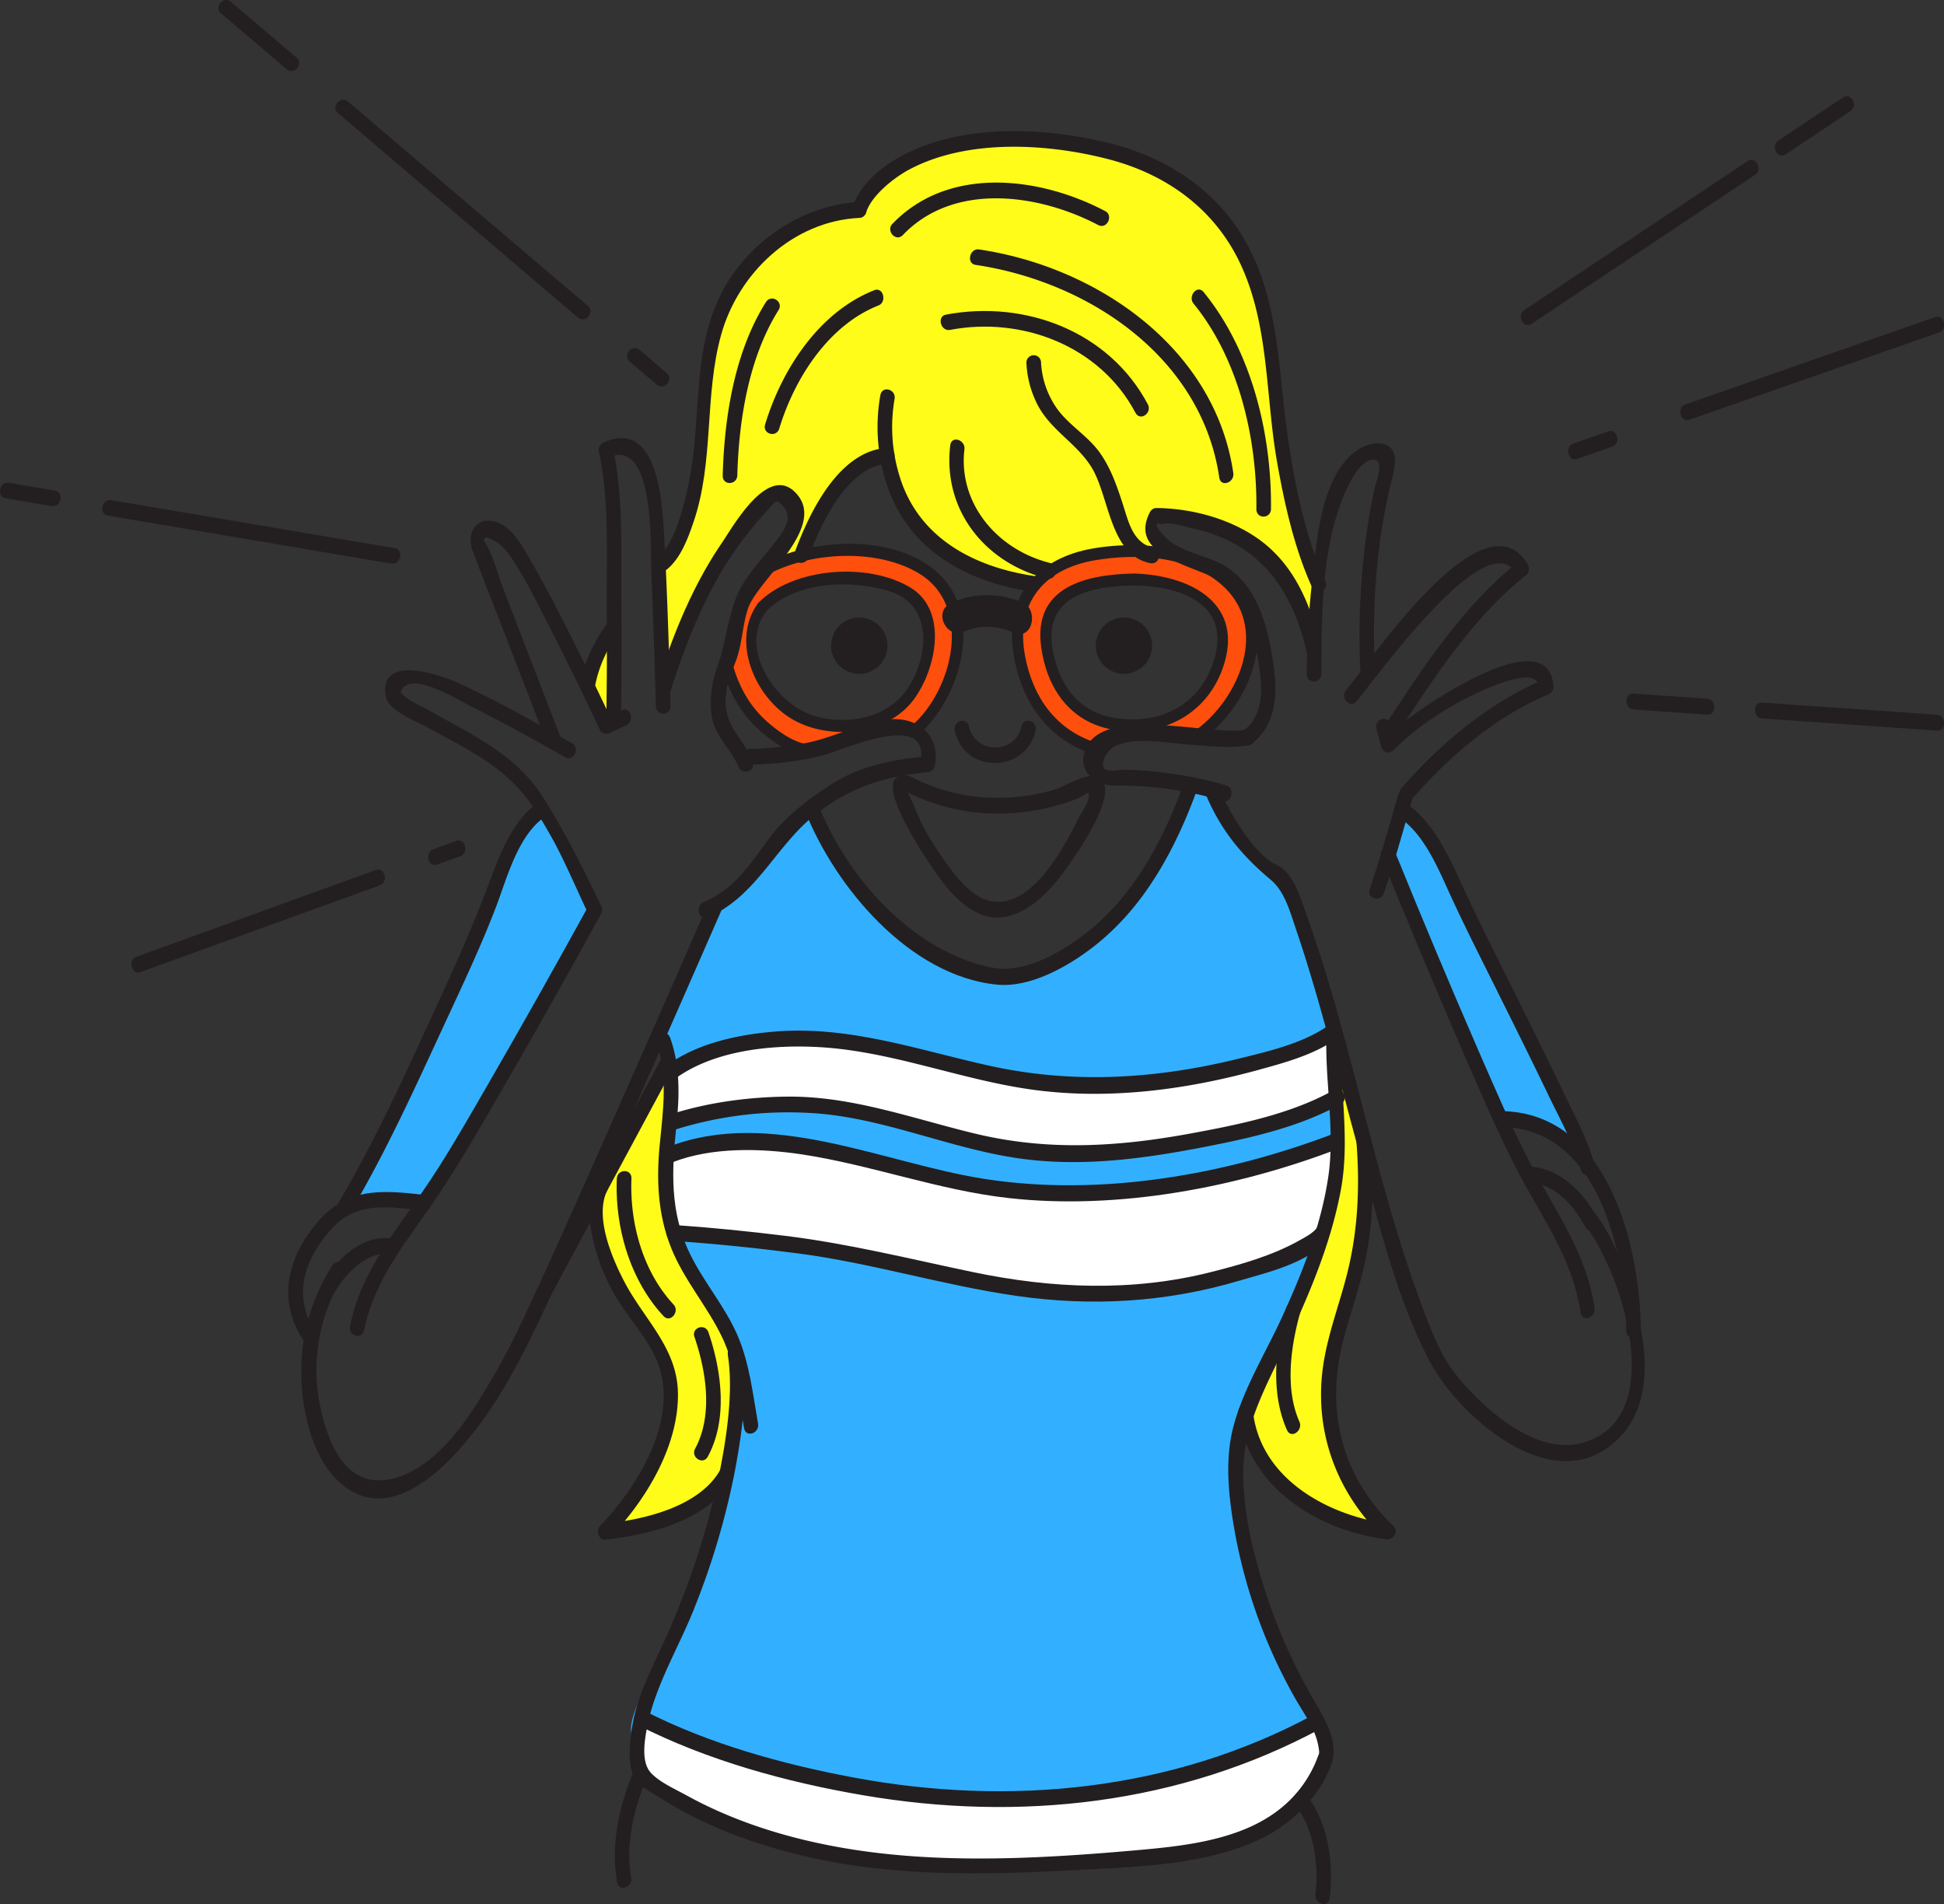 <svg xmlns="http://www.w3.org/2000/svg" viewBox="0 0 733.42 718.19"><rect x="0" y="0" width="733.42" height="718.19" fill="#333333" stroke="none"/><defs><style>.cls-1{fill:#32b0ff}.cls-2{fill:#fff}.cls-3{fill:#fffc19}.cls-4{fill:#ff4f0c}.cls-5{fill:#231f20}</style></defs><g id="レイヤー_2" data-name="レイヤー 2"><g id="character"><path class="cls-1" d="M249.27 389.6s7.07 24.13 3.91 35.11l-3.16 11s.64 23.72 6.07 36.25 21.88 29.26 22.15 40.89-5.8 61.84-16.69 87.13-24 43.7-23.49 52.78 5.74 18.07 5.74 18.07 49.72 36.63 141.2 32.38c0 0 63.21 3.74 89.85-12.51s24.85-30.25 24.85-30.25-8.14-27.4-14.6-33.29-23.32-56.52-18.1-75.91 17.75-48.82 21.59-59.14 12.74-40 15-64.56 2.15-38.55 2.15-38.55l-19.88-56.26s-25.34-17.87-27.34-33.09l-9-3.45S430.08 358 381.55 369c0 0-49.3-2.05-74.17-66.52l-21.55 24s-9.66 13.56-19.24 17.06z"/><path class="cls-2" d="M253.41 405.33s26-22.88 97.67-6.11 95.66 8.44 105.66 6.11 47.91-13.83 47.91-13.83V415s-64.91 28-129.91 18-40.74-28-121.33-8.42z"/><path class="cls-2" d="M250.25 435.55s11.52-17.67 134.49 14.09c0 0 55.82 4.94 119.91-18.94 0 0-1.22 27-7.76 38.8 0 0-61.65 32.65-147.15 8.49 0 0-61.44-13-94.81-12.87 0 0-7.84-11.84-4.68-29.57zM239.22 647.7c1.45 3-5.43 12.33 4.8 23s46.39 34 155.06 32.32c0 0 51.22 1.2 72.33-10.33s30.24-22.7 28.28-34.33-4.55-10.63-4.55-10.63-55.4 36-133.4 31.29-122.52-31.32-122.52-31.32z"/><path class="cls-3" d="M324.19 79.21s-52.45 4.28-55.45 52.09-7.76 68.62-21 81.33l-.17 46.93s21.65-53.88 46.68-73.06c0 0 4.51-.47 5.27 8.35s-9.62 16.83-9.62 16.83l15.1-1.41s-.65-24.72 29.78-37.08c0 0 15.92 51.14 54.54 47.14 0 0 20.65-16 51.69-13.48 0 0-13.05-7.47-2.55-12 0 0 30.37-3.25 45.25 21.48L495.15 249l1.34-33.4A294.55 294.55 0 01482 152c-3.75-34.71-7.54-70.16-42.25-85.46S353.38 39.6 324.19 79.21zM224.85 450.62s-4.3 20.46 7.8 37.21 18.22 20 18.78 33.5-2.67 34.79-22.05 56.15c0 0 35.2-3.86 44-15.51 0 0 7.78-38.58 5.83-46.64s-11.54-26.77-19-36.25-10-32.6-8.41-48.43a146.8 146.8 0 000-28.89zM515.49 435.15s.25 27.07-6.25 51.75-14.93 43.18-4.59 61.43 16.21 28 16.21 28-44.62-6-51.12-39c0 0 18.5-38 22.25-53.25s14.65-32.7 12.66-70.75l1.37-10.5zM230.24 239.15l-9 16.43 7.66 18.1 3.59-2.46-2.25-32.07z"/><path class="cls-4" d="M358.16 225.58c-8.82-21.25-39.67-18.25-39.67-18.25-9.5-2.75-28.63 4.35-28.63 4.35s-3.4 5.87-8.34 12.8-7.28 28.37-7.28 28.37c3.25 20.78 26.75 30 26.75 30s16.25-2 23.33-6 20.68-1.43 20.68-1.43l9.5-10.09c2.02-7.28 12.5-18.5 3.66-39.75zm-8.17 16c-1.42 15.76-10.27 28.61-23.11 31.46 0 0-30.51 2.27-37.89-13.51s-6.15-27.09 2-33.73c0 0 18.26-14.5 46.51-3.75 0 .03 13.91 3.81 12.5 19.56zM466.77 220.23c-8.4-8.63-27.43-12.24-38.9-12.57 0 0-28.24-1.44-38.52 14.17s-3.77 32-1.27 37 11.64 20.64 24.23 22.4c0 0 6.44-5.56 19.77-5.15a182 182 0 0122.77 2s15.23-18.95 16.39-27.12 3.94-22.1-4.47-30.73zM456.58 257c-3.17 9-11.67 15.29-27.5 16.79S407.24 266 402.58 263s-11.67-19.16-5-33.66 34.5-10.34 34.5-10.34c9.17-.16 22.5 7.17 26.66 12.82s1 16.18-2.16 25.18z"/><path class="cls-1" d="M203 307a34.86 34.86 0 00-11.94 16.64c-3.67 11-61 131.67-61 131.67s21.66-6 30.33-2.15l63.7-109.85zM528.08 305.33l-3.3 20.33 42 97.95s12-5.23 31.67 16.41l-3-12.79L542 318.3s-11-11.22-13.92-12.97z"/><path class="cls-5" d="M673.73 58.2l24.46-16.31c2.93-2 .25-7.22-2.89-5.13l-24.46 16.32c-2.93 2-.25 7.21 2.89 5.12zM577.86 122.15l84.33-56.25c2.93-2 .25-7.22-2.88-5.13L575 117c-2.93 2-.25 7.22 2.89 5.13zM20.81 185.07l-17.39-2.95c-3.6-.61-4.83 5.23-1.35 5.82l17.39 2.94c3.6.61 4.83-5.22 1.35-5.81zM148.94 206.77L42 188.66c-3.6-.61-4.83 5.22-1.35 5.81l106.94 18.11c3.61.62 4.84-5.22 1.36-5.81zM237.51 136.34l10.25 8.73c2.9 2.48 6.54-2 3.82-4.32L241.33 132c-2.91-2.48-6.54 2-3.82 4.31zM127.53 42.67L218 119.75c2.91 2.48 6.54-2 3.82-4.32l-90.5-77.08c-2.9-2.47-6.54 2-3.82 4.32zM83.36 5l24.73 21.07c2.91 2.47 6.54-2 3.82-4.32L87.18.73c-2.91-2.48-6.54 2-3.82 4.31zM664.84 271l66 4.58c3.57.25 3.45-5.75-.12-6L664.73 265c-3.57-.25-3.45 5.75.11 6zM616.36 267.61l27.78 1.93c3.57.24 3.45-5.75-.11-6l-27.79-1.93c-3.57-.25-3.45 5.75.12 6zM606.71 162.72l-13.2 4.61c-3.33 1.17-1.89 7 1.58 5.76l13.2-4.61c3.33-1.17 1.89-7-1.58-5.76zM730 119.63l-94.16 32.92c-3.33 1.17-1.89 7 1.58 5.76l94.16-32.92c3.33-1.17 1.9-7-1.58-5.76zM165 326.08l8.69-3.14c3.31-1.2 1.87-7-1.58-5.76l-8.69 3.15c-3.31 1.2-1.87 7 1.58 5.75zM53.05 366.63l90.27-32.69c3.31-1.21 1.87-7-1.59-5.76l-90.26 32.69c-3.32 1.2-1.88 7 1.58 5.76zM226.77 341.63c-6.69-13.95-13.71-27.95-22-41.06-9.95-15.85-26.95-23.67-42.77-32.52-3.21-1.8-7.71-3.65-10.3-6.29-1.65-1.68-.71 1.59-.69.4a4.61 4.61 0 011.59-3.2c5.38-4.4 20.73 5.31 25.67 7.78 11.84 5.92 23.46 12.3 34.93 18.9 3.27 1.88 5.75-3.47 2.69-5.23-14.06-8.09-28.32-16.06-43.07-22.83-6.4-2.94-29.79-11.16-27.34 4.89.86 5.64 11.68 9.62 16 12 10.56 5.83 22 11.31 30.89 19.62 13.59 12.68 21.65 34.05 29.61 50.63 1.68 3.5 6.27.14 4.7-3.12z"/><path class="cls-5" d="M211.89 279.14l-12.68-32.84-9.06-23.48c-2.18-5.64-3.78-12.53-6.86-17.74-1.94-3.31.63-1.68-1.21-.56.4-.24.81-2.19 1.54-1.89 4.9 2 6.68 3.85 9.59 8.19 5 7.44 9 15.69 13.06 23.64q10.44 20.26 20.09 40.92a2.69 2.69 0 003.15 1.31l6.75-3.07c3.18-1.44 1.75-7.26-1.58-5.75l-6.75 3.07 3.14 1.32q-8.46-18-17.43-35.71c-4.09-8.06-8.22-16.13-12.76-23.94-3.21-5.52-7.32-13.94-14-15.81-7.74-2.19-10.81 4.88-8.61 10.77 4.82 12.91 9.93 25.73 14.9 38.59l13.39 34.68c1.38 3.57 6.64 1.8 5.29-1.7z"/><path class="cls-5" d="M234.25 272.5q.39-22.68.18-45.38c-.16-19.08.8-39.44-3.14-58.22l-1.86 3.72c17.88-8 15.88 34.17 16.28 43.38.74 16.82 1.29 33.66 1.74 50.5a2.76 2.76 0 105.52-.11c-.58-21.59-1.23-43.19-2.43-64.76-.68-12.07-2.4-43.89-22.69-34.76a3.13 3.13 0 00-1.85 3.72c4 18.9 2.79 39.66 2.93 58.86q.15 21.57-.2 43.16c-.06 3.83 5.46 3.71 5.52-.11z"/><path class="cls-5" d="M252.88 261.05c4.75-15.38 10.88-30.83 18.91-44.81A139.6 139.6 0 01290 192c2.66-2.92 2.83-4.21 5.8-.61 4.08 5-1.95 11.23-5.28 15.47-4.6 5.87-9.93 11.34-12.72 18.37-3.31 8.37-4.1 17.57-7.11 26.08a39.15 39.15 0 00-2.13 19.08c1.23 7.49 7.18 11.87 10 18.71 1.44 3.55 6.7 1.78 5.29-1.7a46.91 46.91 0 00-5.23-9.52c-4.1-5.71-5.58-10.45-4.53-17.56.71-4.9 3.14-9.13 4.45-13.84 1.56-5.56 1.83-11.43 3.65-16.92 3.63-11 31.21-31.45 17.4-44.26-10.33-9.58-23.05 13.34-27.36 19.65-11.2 16.42-18.87 35.67-24.71 54.62-1.1 3.59 4.22 5.18 5.35 1.49z"/><path class="cls-5" d="M280 288.49c10.66-.15 21.65-1.06 31.92-4.05 7.76-2.25 39.16-16.39 35.32 3.06l2.62-2.26c-13.3 1.28-25.78 3.68-37 11.09-8.32 5.47-16.54 11.68-22.54 19.72-7.46 10-12.94 19.08-24.92 24.27-3.22 1.39-1.78 7.2 1.58 5.75 19-8.23 25.85-27.85 41.86-39.81 12.8-9.57 25.33-13.5 41.18-15a2.89 2.89 0 002.62-2.25c2.33-11.82-6.62-19-17.94-17.59-10.24 1.3-19.58 6.49-29.62 8.64a130.18 130.18 0 01-25.15 2.45c-3.59.05-3.48 6.05.11 6z"/><path class="cls-5" d="M303.54 305.45c11.4 29.07 39.66 62.78 72.72 65.95 12.47 1.19 26.51-6.79 36-14.08 19.53-15.05 31.36-37.26 39.57-60 1.27-3.53-4.05-5.1-5.35-1.49-7.85 21.78-19.5 43.51-38.55 57.49-9 6.6-22.09 14-33.66 11.67-29.79-6-54.76-34-65.41-61.2-1.4-3.57-6.67-1.79-5.29 1.7zM428 216.33c-18.47.29-38.21 5.06-35.21 27.54 2.21 16.6 11.81 29.56 29 31.64 18.63 2.25 35-7.45 40.27-25.82 6.55-23.08-14.17-32.78-34.09-33.36-2.68-.07-2.6 4.43.09 4.5 8.95.26 19.4 1.75 26.28 8.16 7.47 7 5.35 18 1.12 26.15-6.76 13-20.63 17.91-34.62 15.7-13.57-2.15-21-11.9-23.55-24.94-4.14-21.12 13.9-24.81 30.77-25.07 2.69-.04 2.61-4.54-.06-4.5z"/><path class="cls-5" d="M413.79 280.23c-15.35-4.84-24-17.05-27-32.47-3.88-19.92 6.72-33 26-36.38 16.23-2.84 37.12-1.82 49.54 10.54 16.5 16.42 4.08 43.16-12.22 54.2-2.18 1.48-.17 5.43 2.17 3.84 16.16-10.95 28.51-34.91 18.45-53.88-10.63-20-38.83-22.63-58.64-19.16-19.34 3.39-32.38 16.41-30.08 36.9 2.11 18.88 12.18 34.92 30.74 40.77 2.62.82 3.54-3.57 1-4.36zM286 227.51c-10.55 14.34-1 36.08 13.45 44.09 13.88 7.7 35.06 5.65 45.05-7.43 8.61-11.29 13.42-33.67-.87-42.45-15.92-9.78-44.53-7.75-57.63 5.79-1.86 1.92 1 5.19 3 3.12 11.09-11.46 32.86-12.26 47.29-7.36 16.09 5.46 14 25.28 5.64 37.11-7.48 10.55-22.47 13.22-34.43 9.75-14.66-4.26-29.05-25.15-18.5-39.5 1.56-2.13-1.29-5.44-3-3.12z"/><path class="cls-5" d="M305.55 280.71c-6.16 0-14.49-6.63-18.49-10.77-5.48-5.67-8.86-12.65-10.89-20.2-.75-2.81-4.69-1.44-4 1.27 2.37 8.81 6.55 17 13.21 23.37 4.74 4.51 13.29 10.83 20.22 10.83 2.7 0 2.61-4.5-.08-4.5zM288.33 217.45c16-9.22 41.92-11 58.3-1.2 20.59 12.31 12.84 44.22-2.76 57.55-2 1.69 0 5.66 2.16 3.84 16.05-13.7 25.54-44.83 8.17-61.2-16.73-15.77-49.54-13.48-68-2.83-2.29 1.32-.28 5.25 2.17 3.84zM462.7 296.26a138.18 138.18 0 00-21.19-4.49 126.2 126.2 0 00-17.68-1.44c-1.07 0-6.24.94-7.19-.46-1.72-2.55 1.26-6.83 3.74-8.24 7.07-4 21.27-1.22 29-.72 7.24.47 14.85 1.54 22 .08 3.45-.7 2-6.48-1.58-5.75-12.87 2.6-56.3-10.49-60.87 9.21-1.71 7.39 5.22 11.93 11.36 11.88a137.3 137.3 0 0141 5.74c3.51 1.08 4.74-4.77 1.36-5.81z"/><path class="cls-5" d="M472.06 280.68c9.77-7.41 9.94-19.59 8.29-30.67-2.1-14.09-6.24-30.56-19.94-37.47-6.06-3.06-13.77-4.33-19.18-8.5-.54-.42-5.67-5.2-4.75-6.42.22-.3 1.62.23 2 .08 2.44-1.09 7.86.85 10.41 1.37 26.07 5.28 38.88 23 44.29 47.89.83 3.8 6.08 1.94 5.29-1.7-3.64-16.76-10.14-32.95-24.94-42.82-10.69-7.14-24.5-10.7-37.31-10.82a2.74 2.74 0 00-2.36 1.53C425.55 209 449 213.06 458.6 218.22c10.25 5.48 13.55 17.82 15.61 28.53 1.82 9.46 3.8 22.1-5 28.8-2.79 2.12-.11 7.4 2.89 5.13z"/><path class="cls-5" d="M498.55 254.12c0-22.79 0-51 10.5-71.67 1.48-2.91 5.2-9.48 9.48-9 3.85.43.68 8 0 11.07-1.1 4.92-2 9.9-2.7 14.89a278.22 278.22 0 00-2.54 54.8c.21 3.81 5.73 3.73 5.52-.1-1.35-24 .35-48.92 6.06-72.25 1.27-5.18 3.75-13.43-3.91-14.6-3.88-.59-8.61 1.91-11.34 4.46-11.26 10.53-12.82 31.81-14.42 46a331.33 331.33 0 00-2.2 36.5c0 3.83 5.51 3.72 5.52-.1z"/><path class="cls-5" d="M528 275.52c13.34-20.49 28.23-43.08 47.53-58.39a3.2 3.2 0 00.91-4.12c-16.45-28.09-59.72 36.8-68.65 47.37-2.29 2.71 1.51 7.1 4 4.16 7-8.31 49-67.1 60-48.41.31-1.37.61-2.75.91-4.12-20.15 16-35.54 39.18-49.47 60.58-2 3.06 2.72 6.16 4.83 2.93z"/><path class="cls-5" d="M532.78 301.25c14-16 31.55-31 51.29-39.29a3.08 3.08 0 002-2.93c-1.59-27.54-56.83 12.08-64.29 19.76l4.64 1.24-1.86-6.82c-1-3.74-6.28-1.91-5.29 1.7l1.86 6.82a2.72 2.72 0 004.64 1.23c6.89-7.1 15.42-12.92 24-17.79 3-1.69 30.21-16.15 30.8-6l2-2.94c-20.65 8.7-39 24.09-53.7 40.88-2.35 2.69 1.45 7.06 4 4.17z"/><path class="cls-5" d="M527.49 299.78c-3.42 11.9-6.76 23.88-10.74 35.61-1.21 3.55 4.12 5.13 5.35 1.49 4-11.73 7.32-23.71 10.75-35.61a2.78 2.78 0 10-5.36-1.49zM455.37 300.73c5.64 12.94 13.39 22.18 24 31.08 5.35 4.48 7.31 12.06 9.54 18.61 9.54 28 16.33 57 24.24 85.48 7.17 25.84 13.62 53.51 26.15 77.42 10.26 19.59 42.73 49 66.21 33.42 18.73-12.4 16.59-36.37 11.26-55.15-3.4-12-7.94-25.27-15.93-35.13-2.41-3-6 1.57-3.82 4.32 15 18.45 33.05 74.52-.11 83.47-17.77 4.79-37.69-13.33-47.64-25.78-5.41-6.77-8.71-15.16-11.78-23.18-18.65-48.76-26.87-100.82-44.45-149.9-2-5.69-4.1-13-8.61-17.29-1.47-1.4-3.55-2.08-5.19-3.24-4.44-3.14-8-7.87-11-12.32a95.33 95.33 0 01-8.19-14.93c-1.55-3.56-6.15-.18-4.71 3.12z"/><path class="cls-5" d="M521.1 323.23q14.68 36.12 30.14 71.93c6.46 14.93 12.91 29.94 20.24 44.47 9.43 18.67 21.68 34.12 24.81 55.45.56 3.83 5.82 1.93 5.29-1.7-3.09-21-14.6-36.11-24.17-54.47-7.25-13.91-13.41-28.44-19.71-42.83q-16.12-37.08-31.31-74.55c-1.44-3.54-6.7-1.78-5.29 1.7zM222 341.73q-19 34.61-38.77 68.78c-7.67 13.22-15.26 26.65-24 39.23-11.14 16.13-23.28 30.82-27.18 50.49-.73 3.66 4.59 5.31 5.35 1.49 3.93-19.77 16.75-34.24 27.69-50.57 8.6-12.84 16.31-26.3 24.06-39.67q19.22-33.18 37.62-66.82c1.76-3.2-3-6.34-4.82-2.93z"/><path class="cls-5" d="M267.51 340q-21.45 49.16-43.25 98.16c-8.72 19.59-17.42 39.21-26.54 58.62-3.45 7.35-7.06 14.55-11.14 21.58-8.27 14.26-19.83 33.51-36.59 38.85-18.69 5.95-26.13-11.88-29.25-27.11a67.1 67.1 0 019.39-49.78c2-3.06-2.71-6.16-4.82-2.93a75 75 0 00-11.6 36.92c-.59 14.1 3 34 13.79 44.26 23.58 22.31 52.2-17.59 62.44-34.78 10.53-17.66 18.54-36.77 27-55.48q17.16-38.11 33.93-76.38 10.78-24.48 21.5-49c1.45-3.31-3.27-6.49-4.83-2.93zM334.81 243.55a10.63 10.63 0 11-10.62-10.63 10.62 10.62 0 0110.62 10.63zM434.65 243.55A10.62 10.62 0 11424 232.92a10.62 10.62 0 0110.65 10.63zM364.06 238.05c-1.31.68-.28.1.66-.22a25.81 25.81 0 014.24-1.16c4.81-.76 9.43.26 13.89 2.06 6.76 2.74 9.2-9 2.7-11.62-8.66-3.51-18.86-3.73-27.26.69-6.24 3.28-.87 13.74 5.77 10.25zM360.22 275.63c3.64 16.39 26.83 16.1 30.5-.1.82-3.64-4.5-5.28-5.36-1.49-2.4 10.62-17.5 10.46-19.85-.11-.84-3.78-6.09-1.93-5.29 1.7zM340.58 298a77.11 77.11 0 0033 8.84 82.67 82.67 0 0025-3A64.92 64.92 0 00407 301c2.8-1.2 3.77-3.2 3.79-.67 0 2.2-3 6.49-3.9 8.33-5.52 10.95-17.45 33.92-32.79 31.29-8.2-1.4-15-11.25-19.29-17.55a125.77 125.77 0 01-6.81-11.13c-.83-1.51-5.32-12.8-6-12.86 3.56.29 3.44-5.71-.12-6-16.4-1.35 12.08 38.88 16.31 43.46 5.18 5.61 11.62 11 19.71 10.14 8.72-1 15.88-7.67 21.18-14.16C403 327 425.8 296 413.22 292.9c-4.58-1.12-11.7 4-16.25 5.2a77.83 77.83 0 01-23.52 2.78 70.94 70.94 0 01-30.19-8.09c-3.32-1.74-5.81 3.59-2.68 5.21zM203 302.78c-9.19 6.07-14.39 19.32-18 29-5.3 14.2-11.28 28.05-17.61 41.83-12.43 27-24.72 54.81-39.9 80.45-1.86 3.14 2.85 6.27 4.82 2.93 14.38-24.28 26-50.55 37.9-76.11 5.95-12.84 11.95-25.74 17-39 4.12-10.8 8.27-27.15 18.69-34 2.94-1.94.25-7.2-2.89-5.12z"/><path class="cls-5" d="M149 467.29c-12.06-2.27-22.19 7.6-27.53 17.21-1.77 3.19 2.94 6.33 4.83 2.94 4.15-7.49 12.8-15.95 21.35-14.34 3.6.68 4.83-5.16 1.35-5.81z"/><path class="cls-5" d="M118.75 501.87c-8.82-13.77-3.41-28.15 7.14-39.18 9.36-9.78 21.85-7.41 34.12-6 3.54.42 3.42-5.58-.11-6-16.7-1.95-29.48-2.71-40.81 11.08-10.48 12.75-14.48 28.47-5 43.21 2.09 3.26 6.68-.05 4.71-3.13zM247.56 393.16c4.45 12.37 2.68 25.22 1.4 37.94-1.38 13.63-.87 26.86 4.3 39.72 4.85 12.06 13.56 21.86 19.15 33.5 5.07 10.58 6.27 22.94 8.3 34.35.68 3.81 5.94 1.94 5.29-1.7-1.95-11-3.22-22.65-7.63-33-4.73-11.1-12.89-20.33-18.12-31.15-7.62-15.75-6.84-31.43-5.05-48.28 1.17-11 1.46-22.47-2.35-33.06-1.3-3.62-6.56-1.83-5.29 1.7z"/><path class="cls-5" d="M249.81 398.69L202 487.57c-1.73 3.21 3 6.35 4.82 2.93l47.81-88.88c1.72-3.21-3-6.35-4.83-2.93zM274.57 511c2.31 14.09-.62 32.74-3.74 47.49a303.43 303.43 0 01-17.89 55.27c-5 11.84-12 23.82-14.29 36.61-1.06 5.88-2.33 16.2 1.35 21.21 2 2.67 6.38 4.83 9.08 6.56 17.53 11.19 37.71 18.33 57.93 22.75 34.28 7.5 69.58 6.11 104.39 4.2 21.49-1.17 45.42-2.19 65.1-11.92 11.31-5.6 22.25-16.6 26-28.35 2.4-7.61-2.42-15.94-6.11-22.33a212.93 212.93 0 01-16.53-35c-5.64-15.79-10.2-32.52-10.82-49.34-.71-19.16 8.29-34.47 16.2-51.36 8.71-18.59 16.84-37.63 20.62-57.92 3.69-19.82-.79-40 .15-60 .18-3.83-5.34-3.69-5.52.11-.86 18.19 3.3 36.78.64 54.85-2.69 18.28-9.62 35.77-17.23 52.49-6.17 13.57-14.71 27.21-18.55 41.67-2.9 10.94-2.15 22.72-.49 33.79A198.78 198.78 0 00489 641.24c3.08 5.28 7.13 10.85 8.31 17 .68 3.47.3 3.12-.22 4.61A44.79 44.79 0 01483.28 682c-15.14 12.3-37.18 14.36-55.82 16-33.21 2.9-67.94 4.84-101 .31-23.38-3.21-46.77-9.71-67.52-21.16-4.17-2.3-10.32-5-13.52-8.63-3.59-4.1-2.26-12.13-1.19-17.53 3.07-15.48 12.14-30.13 17.85-44.74a285.42 285.42 0 0015.18-51.44c2.73-14.57 5.07-30.66 2.65-45.48-.63-3.83-5.89-1.94-5.3 1.7zM527.43 308c10 6.52 15.22 19.82 20 30.17 5.37 11.66 11.19 23.11 16.9 34.59 6.63 13.34 13.29 26.66 19.73 40.09 4.35 9.06 9.67 18.46 12.24 28.24 1 3.75 6.24 1.91 5.29-1.7-2.52-9.61-7.66-18.84-11.9-27.74-7.06-14.79-14.4-29.44-21.7-44.11-5.75-11.57-11.57-23.12-16.94-34.87-4.79-10.49-10.79-23.32-20.92-29.91-3.16-2.05-5.64 3.32-2.69 5.24z"/><path class="cls-5" d="M566.29 425.09c37.28.28 47 48.84 47.25 77a2.76 2.76 0 105.52-.11c-.28-31.53-12.12-82.57-52.89-82.88-3.59 0-3.47 6 .12 6z"/><path class="cls-5" d="M576.47 446c9.83.11 17.6 8.94 21.64 16.92 1.76 3.47 6.35.12 4.71-3.12-5-9.84-14.61-19.67-26.47-19.8-3.58 0-3.47 6 .12 6zM324.13 76.19c-21.29 1-41.56 14.93-51.45 33.43-11.71 21.92-7.94 47-12.46 70.63-1.68 8.77-5.28 24.29-11.46 29.38-2.69 2.22 0 7.51 2.89 5.12 5.19-4.27 7.93-11.72 10-17.84 7.85-23 4-47.54 10.41-70.61 6.49-23.37 27.16-42.93 52.17-44.11 3.58-.17 3.47-6.17-.12-6z"/><path class="cls-5" d="M326.86 79.94c1.85-5.91 9.94-12.7 16.29-16.06 21.9-11.59 52-9.83 75.18-3.79 21.58 5.63 39.6 18.48 49.36 38.84 11.21 23.4 9.68 50.12 14.08 75.14 2.86 16.21 6.62 33.08 13.53 48.12 1.62 3.53 6.21.16 4.71-3.12-7.32-15.91-11-34.13-13.72-51.28-4.27-26.75-3-54.52-17.44-78.54-11.42-19-30.41-30.56-51.68-35.59-23.48-5.55-52.06-6.83-74.37 3.82-8.69 4.15-18.27 11.3-21.29 21-1.12 3.58 4.2 5.17 5.35 1.49zM229.73 234.28c-5.27 7-9.5 15.32-10.77 24-.54 3.65 4.79 5.33 5.35 1.49a47.8 47.8 0 019.4-21.32c2.14-2.82-1.67-7.23-4-4.17zM224.26 446.19c-3 6.26-2 14.32-.67 20.84a76.1 76.1 0 007.11 19.18c4.6 8.92 12 16.25 16.3 25.19 10.58 21.78-5.69 48.58-20.67 64.24-1.54 1.61-.5 5.35 2 5.08 17.11-1.81 39.11-7.33 48.22-23.33 1.81-3.18-2.91-6.31-4.83-2.94-7.92 13.93-28.63 18.7-43.51 20.27l2.06 5.09c13.47-14.08 25.83-34.42 25.5-54.43-.29-17.17-13-27.89-20.41-42.29-4.45-8.62-11.09-24-6.32-34 1.57-3.27-3.14-6.44-4.83-2.93zM511.72 430.35c1.39 17.36.63 34.41-3.8 51.3-3 11.48-7.29 22.64-8.86 34.45-3.2 24 5.24 47 22.78 63.78l2.58-5.06c-23.14-3-48.59-16.77-51.66-42-.46-3.75-6-3.7-5.52.11 3.4 27.88 29.62 44.32 55.83 47.67 2.69.34 4.77-3 2.58-5.07-18.9-18.08-25.37-42.53-19.41-67.69 2.47-10.47 6.28-20.57 8.58-31.1 3.34-15.34 3.67-30.92 2.42-46.53-.3-3.78-5.82-3.72-5.52.11zM332.14 149.05A68.88 68.88 0 00335 184c8.42 23.91 30.32 35.69 54.35 39.16 3.6.52 4.84-5.31 1.35-5.82-23.11-3.34-44.3-14.34-51.37-37.9a62.41 62.41 0 01-1.84-28.9c.7-3.65-4.62-5.3-5.35-1.49z"/><path class="cls-5" d="M358.5 168c-2.89 24.49 13.24 44.45 36.54 50.21 3.56.88 4.79-5 1.35-5.81-20.36-5-34.92-22.71-32.54-42.91.43-3.65-4.9-5.34-5.35-1.49zM387.24 136.8a37.92 37.92 0 003.45 14.32c4.68 10.58 14.86 15.36 20.87 24.74 7.1 11.06 6.79 33.32 22.42 36.57 3.59.74 4.82-5.1 1.35-5.81-8-1.66-9.61-10-11.81-16.75s-4.52-13.44-8.68-19.24c-5-6.93-12.84-10.9-17.24-18.31a32.94 32.94 0 01-4.84-15.62 2.76 2.76 0 10-5.52.1z"/><path class="cls-5" d="M358.44 124.43c27.26-5.17 56.64 6.12 69.92 31.23 1.81 3.43 6.4.09 4.7-3.13-14.53-27.48-46.24-39.53-76.2-33.85-3.46.65-2 6.43 1.58 5.75z"/><path class="cls-5" d="M368 99.9c42.94 6.37 85.38 35 92 80.22.56 3.83 5.82 1.93 5.29-1.7-6.86-47-51.11-77.69-95.9-84.33-3.61-.53-4.84 5.3-1.36 5.81zM340.64 88.64c19.35-20.2 51.5-15.42 73.68-3.76 3.33 1.75 5.82-3.59 2.69-5.23-24.63-13-59.11-17.35-80.36 4.83-2.47 2.58 1.33 6.94 4 4.16zM450.29 114.51c17.16 21 24 51.09 23.71 77.53 0 3.83 5.48 3.71 5.51-.11.27-28.12-7.22-59.47-25.4-81.74-2.43-3-6.06 1.58-3.82 4.32zM329.84 109.47c-21 8.3-34.91 30-41.18 50.63-1.08 3.59 4.24 5.19 5.36 1.49 5.65-18.64 18.38-38.85 37.4-46.37 3.28-1.29 1.84-7.1-1.58-5.75zM288.93 114c-11.88 18.93-15.67 43.52-16.27 65.37-.11 3.83 5.41 3.7 5.51-.11.58-20.79 4.26-44.28 15.58-62.33 1.95-3.09-2.77-6.2-4.82-2.93zM334.75 168.92c-18.63 1.16-29.79 25.32-35.07 39.86-1.28 3.52 4 5.09 5.35 1.49 4.39-12.08 14.53-34.4 29.84-35.35 3.58-.23 3.47-6.23-.12-6zM232.71 444.65c-.74 18.38 5 38.17 17.6 51.74 2.62 2.81 6.25-1.71 3.82-4.32-11.61-12.48-16.58-30.66-15.9-47.53.15-3.83-5.37-3.69-5.52.11zM262 504.28c4.46 13 7.05 29.6.24 42.16-1.74 3.21 3 6.35 4.82 2.93 7.58-14 5.2-32.24.24-46.78-1.25-3.65-6.51-1.86-5.3 1.69zM485.21 493.48c-4.07 14.54-5.94 31.79.32 45.9 1.58 3.54 6.17.17 4.71-3.12-5.55-12.52-3.27-28.45.32-41.29a2.78 2.78 0 10-5.35-1.49zM254.32 407.17c14.24-10.66 35.19-13 52.28-12.32 28 1 54.23 12 81.75 16 28.83 4.19 58.47.38 86.44-7.3 9.87-2.71 21.45-5.83 29.86-12.08 2.82-2.09.14-7.36-2.88-5.12-9.3 6.9-22.41 10-33.37 12.7-31.73 7.93-63.45 10-95.47 2.85-26.23-5.82-51.93-14.81-79.24-12.9-14.15 1-30.58 4.27-42.25 13-2.81 2.1-.13 7.38 2.88 5.12z"/><path class="cls-5" d="M253.67 426.41a142.76 142.76 0 0152.44-6.58c25.83 1.49 50.13 12.52 75.54 16.67 24.23 4 48.4.83 72.32-3.8 17.58-3.41 36.26-7.52 52-16.34 3.08-1.72.4-7-2.89-5.12-16.24 9.07-36 13-54.07 16.33-27.58 5.05-53.76 6.61-81.2 0-23.44-5.64-46.21-14.14-70.62-13.94-15.06.13-30.8 2.26-45.15 7-3.35 1.11-1.91 6.91 1.58 5.75z"/><path class="cls-5" d="M253.67 438.41c15-5.83 33.26-5.31 48.82-3 26.33 4 51.42 13.49 78 16.48 41.17 4.62 86.23-3.93 124.85-18.75 3.28-1.27 1.84-7.08-1.58-5.76-41.16 15.8-88.59 24.09-132.29 17.3-38.07-5.91-80.88-27.06-119.41-12.06-3.28 1.28-1.84 7.09 1.58 5.75zM254.17 468.06c15.67 1.07 31.34 2.67 46.92 4.71 27.82 3.64 54.52 12 82.22 16 28.43 4.11 56.46 2.5 84-5.64 9.61-2.84 27.23-6.84 33.63-16 2-2.88-1.8-7.3-4-4.17-1.53 2.2-4.43 3.63-6.69 4.9-10.22 5.76-22.06 9.09-33.36 11.95-29.74 7.52-60 6.24-89.87 0-23.67-4.94-46.62-10.69-70.69-13.66-14.06-1.73-28.19-3.16-42.32-4.12-3.57-.24-3.45 5.76.12 6zM240.67 650.69c26.29 13.38 56.14 21.53 85.05 26.47 59 10.09 119.5 3.44 172.6-25.16 3.1-1.67.42-6.91-2.89-5.13-53.26 28.69-114.56 34.59-173.51 23.56-26.67-5-54.25-12.6-78.57-25-3.34-1.71-5.83 3.63-2.68 5.23zM239.2 667.74c-5.57 13.07-8.92 28.09-6.37 42.22.68 3.82 5.94 1.94 5.29-1.7-2.24-12.4 1-26.12 5.9-37.59 1.42-3.32-3.3-6.51-4.82-2.93zM488.79 680.94c6.86 8.8 8.86 22.41 7.51 33.56-.44 3.66 4.89 5.35 5.35 1.49 1.63-13.43-.48-28.39-9-39.37-2.35-3-6 1.54-3.82 4.32z"/></g></g></svg>